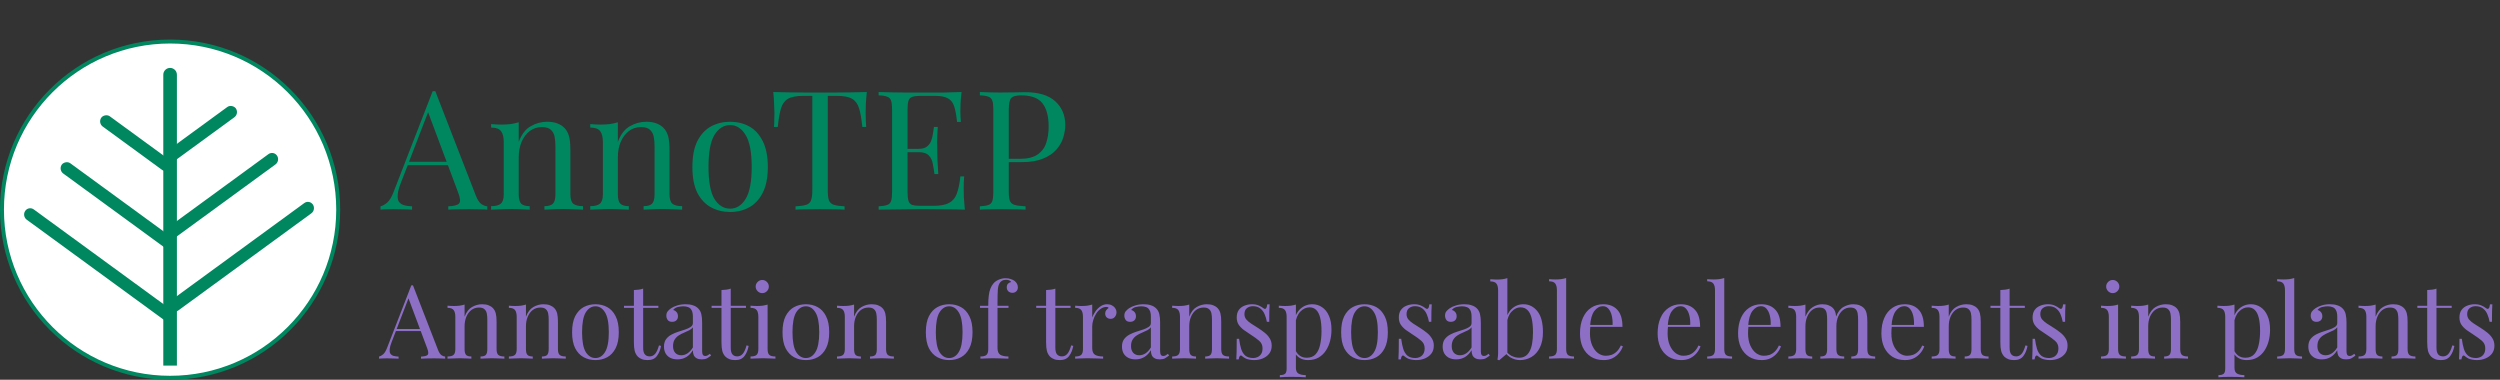 <svg width="632" height="96" viewBox="0 0 632 96" fill="none" xmlns="http://www.w3.org/2000/svg">
<rect x="0" y="0" width="632" height="96" fill="#333333" stroke="none"/>
<path d="M85.5 53C85.5 76.472 66.472 95.5 43 95.5C19.528 95.5 0.5 76.472 0.5 53C0.5 29.528 19.528 10.5 43 10.5C66.472 10.5 85.5 29.528 85.5 53Z" fill="white" stroke="#00875F"/>
<path d="M6.375 53.312C5.884 54.029 6.055 55.026 6.757 55.539L41.132 80.637C41.834 81.15 42.801 80.984 43.292 80.267C43.783 79.55 43.612 78.553 42.91 78.04L8.536 52.941C7.833 52.429 6.866 52.595 6.375 53.312Z" fill="#00875F"/>
<rect width="21.764" height="3.148" rx="1.574" transform="matrix(0.808 0.59 0.565 -0.825 24.701 31.067)" fill="#00875F"/>
<rect width="34.841" height="3.148" rx="1.574" transform="matrix(0.808 0.59 0.565 -0.825 14.715 42.937)" fill="#00875F"/>
<rect width="21.61" height="3.148" rx="1.574" transform="matrix(0.808 -0.59 0.565 0.825 41.28 38.868)" fill="#00875F"/>
<path d="M42.169 59.674C41.678 58.956 41.849 57.959 42.551 57.447L67.864 38.965C68.566 38.452 69.534 38.618 70.025 39.335C70.516 40.052 70.345 41.049 69.643 41.562L44.33 60.044C43.628 60.557 42.66 60.391 42.169 59.674Z" fill="#00875F"/>
<path d="M41.28 18.887C41.28 17.937 42.05 17.167 43 17.167C43.95 17.167 44.72 17.937 44.72 18.887V92.417H41.28V18.887Z" fill="#00875F"/>
<path d="M42.935 78.1C42.444 77.383 42.615 76.386 43.317 75.874L76.93 51.331C77.632 50.818 78.6 50.984 79.091 51.701C79.582 52.418 79.411 53.415 78.709 53.928L45.095 78.471C44.393 78.984 43.426 78.818 42.935 78.1Z" fill="#00875F"/>
<path d="M110.051 23.054L120.299 49.472C120.719 50.536 121.195 51.25 121.727 51.614C122.259 51.95 122.749 52.132 123.197 52.16V53C122.637 52.944 121.951 52.916 121.139 52.916C120.327 52.888 119.515 52.874 118.703 52.874C117.611 52.874 116.589 52.888 115.637 52.916C114.685 52.916 113.915 52.944 113.327 53V52.16C114.755 52.104 115.665 51.866 116.057 51.446C116.449 50.998 116.365 50.06 115.805 48.632L107.993 27.758L108.665 27.212L101.357 46.196C100.909 47.316 100.643 48.268 100.559 49.052C100.475 49.808 100.545 50.41 100.769 50.858C101.021 51.306 101.427 51.628 101.987 51.824C102.575 52.02 103.303 52.132 104.171 52.16V53C103.387 52.944 102.561 52.916 101.693 52.916C100.853 52.888 100.069 52.874 99.341 52.874C98.641 52.874 98.039 52.888 97.535 52.916C97.059 52.916 96.611 52.944 96.191 53V52.16C96.751 52.02 97.325 51.698 97.913 51.194C98.501 50.662 99.033 49.766 99.509 48.506L109.379 23.054C109.491 23.054 109.603 23.054 109.715 23.054C109.827 23.054 109.939 23.054 110.051 23.054ZM115.175 40.904V41.744H102.659L103.079 40.904H115.175ZM138.27 30.782C139.334 30.782 140.216 30.922 140.916 31.202C141.644 31.482 142.246 31.874 142.722 32.378C143.254 32.938 143.632 33.638 143.856 34.478C144.08 35.318 144.192 36.452 144.192 37.88V49.094C144.192 50.27 144.43 51.068 144.906 51.488C145.41 51.908 146.236 52.118 147.384 52.118V53C146.908 52.972 146.18 52.944 145.2 52.916C144.22 52.86 143.268 52.832 142.344 52.832C141.42 52.832 140.51 52.86 139.614 52.916C138.746 52.944 138.088 52.972 137.64 53V52.118C138.648 52.118 139.362 51.908 139.782 51.488C140.202 51.068 140.412 50.27 140.412 49.094V36.956C140.412 36.088 140.342 35.29 140.202 34.562C140.062 33.834 139.74 33.246 139.236 32.798C138.76 32.35 138.018 32.126 137.01 32.126C135.834 32.126 134.798 32.462 133.902 33.134C133.034 33.806 132.348 34.73 131.844 35.906C131.368 37.054 131.13 38.342 131.13 39.77V49.094C131.13 50.27 131.34 51.068 131.76 51.488C132.18 51.908 132.894 52.118 133.902 52.118V53C133.454 52.972 132.782 52.944 131.886 52.916C131.018 52.86 130.122 52.832 129.198 52.832C128.274 52.832 127.322 52.86 126.342 52.916C125.362 52.944 124.634 52.972 124.158 53V52.118C125.306 52.118 126.118 51.908 126.594 51.488C127.098 51.068 127.35 50.27 127.35 49.094V35.948C127.35 34.688 127.126 33.764 126.678 33.176C126.23 32.56 125.39 32.252 124.158 32.252V31.37C125.054 31.454 125.922 31.496 126.762 31.496C127.574 31.496 128.344 31.454 129.072 31.37C129.828 31.258 130.514 31.104 131.13 30.908V35.864C131.858 33.96 132.866 32.644 134.154 31.916C135.47 31.16 136.842 30.782 138.27 30.782ZM163.331 30.782C164.395 30.782 165.277 30.922 165.977 31.202C166.705 31.482 167.307 31.874 167.783 32.378C168.315 32.938 168.693 33.638 168.917 34.478C169.141 35.318 169.253 36.452 169.253 37.88V49.094C169.253 50.27 169.491 51.068 169.967 51.488C170.471 51.908 171.297 52.118 172.445 52.118V53C171.969 52.972 171.241 52.944 170.261 52.916C169.281 52.86 168.329 52.832 167.405 52.832C166.481 52.832 165.571 52.86 164.675 52.916C163.807 52.944 163.149 52.972 162.701 53V52.118C163.709 52.118 164.423 51.908 164.843 51.488C165.263 51.068 165.473 50.27 165.473 49.094V36.956C165.473 36.088 165.403 35.29 165.263 34.562C165.123 33.834 164.801 33.246 164.297 32.798C163.821 32.35 163.079 32.126 162.071 32.126C160.895 32.126 159.859 32.462 158.963 33.134C158.095 33.806 157.409 34.73 156.905 35.906C156.429 37.054 156.191 38.342 156.191 39.77V49.094C156.191 50.27 156.401 51.068 156.821 51.488C157.241 51.908 157.955 52.118 158.963 52.118V53C158.515 52.972 157.843 52.944 156.947 52.916C156.079 52.86 155.183 52.832 154.259 52.832C153.335 52.832 152.383 52.86 151.403 52.916C150.423 52.944 149.695 52.972 149.219 53V52.118C150.367 52.118 151.179 51.908 151.655 51.488C152.159 51.068 152.411 50.27 152.411 49.094V35.948C152.411 34.688 152.187 33.764 151.739 33.176C151.291 32.56 150.451 32.252 149.219 32.252V31.37C150.115 31.454 150.983 31.496 151.823 31.496C152.635 31.496 153.405 31.454 154.133 31.37C154.889 31.258 155.575 31.104 156.191 30.908V35.864C156.919 33.96 157.927 32.644 159.215 31.916C160.531 31.16 161.903 30.782 163.331 30.782ZM184.57 30.782C186.362 30.782 187.972 31.174 189.4 31.958C190.828 32.742 191.962 33.974 192.802 35.654C193.67 37.334 194.104 39.518 194.104 42.206C194.104 44.894 193.67 47.078 192.802 48.758C191.962 50.41 190.828 51.628 189.4 52.412C187.972 53.196 186.362 53.588 184.57 53.588C182.806 53.588 181.196 53.196 179.74 52.412C178.312 51.628 177.164 50.41 176.296 48.758C175.456 47.078 175.036 44.894 175.036 42.206C175.036 39.518 175.456 37.334 176.296 35.654C177.164 33.974 178.312 32.742 179.74 31.958C181.196 31.174 182.806 30.782 184.57 30.782ZM184.57 31.622C182.974 31.622 181.658 32.448 180.622 34.1C179.614 35.752 179.11 38.454 179.11 42.206C179.11 45.958 179.614 48.66 180.622 50.312C181.658 51.936 182.974 52.748 184.57 52.748C186.166 52.748 187.468 51.936 188.476 50.312C189.512 48.66 190.03 45.958 190.03 42.206C190.03 38.454 189.512 35.752 188.476 34.1C187.468 32.448 186.166 31.622 184.57 31.622ZM219.131 23.264C219.019 24.328 218.935 25.364 218.879 26.372C218.851 27.352 218.837 28.108 218.837 28.64C218.837 29.312 218.851 29.942 218.879 30.53C218.907 31.118 218.935 31.636 218.963 32.084H217.997C217.801 30.124 217.535 28.584 217.199 27.464C216.863 26.316 216.275 25.49 215.435 24.986C214.595 24.482 213.293 24.23 211.529 24.23H209.261V48.128C209.261 49.248 209.359 50.088 209.555 50.648C209.779 51.208 210.199 51.586 210.815 51.782C211.431 51.978 212.327 52.104 213.503 52.16V53C212.775 52.944 211.851 52.916 210.731 52.916C209.611 52.888 208.477 52.874 207.329 52.874C206.069 52.874 204.879 52.888 203.759 52.916C202.667 52.916 201.785 52.944 201.113 53V52.16C202.289 52.104 203.185 51.978 203.801 51.782C204.417 51.586 204.823 51.208 205.019 50.648C205.243 50.088 205.355 49.248 205.355 48.128V24.23H203.087C201.351 24.23 200.049 24.482 199.181 24.986C198.341 25.49 197.753 26.316 197.417 27.464C197.081 28.584 196.815 30.124 196.619 32.084H195.653C195.709 31.636 195.737 31.118 195.737 30.53C195.765 29.942 195.779 29.312 195.779 28.64C195.779 28.108 195.751 27.352 195.695 26.372C195.667 25.364 195.597 24.328 195.485 23.264C196.661 23.292 197.935 23.32 199.307 23.348C200.707 23.376 202.107 23.39 203.507 23.39C204.907 23.39 206.181 23.39 207.329 23.39C208.477 23.39 209.737 23.39 211.109 23.39C212.509 23.39 213.909 23.376 215.309 23.348C216.709 23.32 217.983 23.292 219.131 23.264ZM243.075 23.264C242.963 24.244 242.879 25.196 242.823 26.12C242.795 27.044 242.781 27.744 242.781 28.22C242.781 28.724 242.795 29.214 242.823 29.69C242.851 30.138 242.879 30.516 242.907 30.824H241.941C241.773 29.172 241.535 27.87 241.227 26.918C240.919 25.938 240.387 25.252 239.631 24.86C238.903 24.44 237.797 24.23 236.313 24.23H232.827C231.875 24.23 231.147 24.314 230.643 24.482C230.167 24.622 229.845 24.944 229.677 25.448C229.509 25.924 229.425 26.68 229.425 27.716V48.548C229.425 49.556 229.509 50.312 229.677 50.816C229.845 51.32 230.167 51.656 230.643 51.824C231.147 51.964 231.875 52.034 232.827 52.034H235.893C237.657 52.034 238.987 51.796 239.883 51.32C240.807 50.844 241.465 50.074 241.857 49.01C242.277 47.918 242.585 46.448 242.781 44.6H243.747C243.663 45.356 243.621 46.364 243.621 47.624C243.621 48.156 243.635 48.926 243.663 49.934C243.719 50.914 243.803 51.936 243.915 53C242.487 52.944 240.877 52.916 239.085 52.916C237.293 52.888 235.697 52.874 234.297 52.874C233.681 52.874 232.883 52.874 231.903 52.874C230.951 52.874 229.915 52.888 228.795 52.916C227.675 52.916 226.541 52.93 225.393 52.958C224.245 52.958 223.153 52.972 222.117 53V52.16C223.069 52.104 223.783 51.992 224.259 51.824C224.763 51.656 225.099 51.32 225.267 50.816C225.435 50.312 225.519 49.556 225.519 48.548V27.716C225.519 26.68 225.435 25.924 225.267 25.448C225.099 24.944 224.763 24.608 224.259 24.44C223.783 24.244 223.069 24.132 222.117 24.104V23.264C223.153 23.292 224.245 23.32 225.393 23.348C226.541 23.348 227.675 23.362 228.795 23.39C229.915 23.39 230.951 23.39 231.903 23.39C232.883 23.39 233.681 23.39 234.297 23.39C235.585 23.39 237.041 23.39 238.665 23.39C240.317 23.362 241.787 23.32 243.075 23.264ZM235.851 37.628C235.851 37.628 235.851 37.768 235.851 38.048C235.851 38.328 235.851 38.468 235.851 38.468H228.165C228.165 38.468 228.165 38.328 228.165 38.048C228.165 37.768 228.165 37.628 228.165 37.628H235.851ZM237.069 32.084C236.957 33.68 236.901 34.898 236.901 35.738C236.929 36.578 236.943 37.348 236.943 38.048C236.943 38.748 236.957 39.518 236.985 40.358C237.013 41.198 237.083 42.416 237.195 44.012H236.229C236.117 43.116 235.977 42.248 235.809 41.408C235.669 40.54 235.333 39.84 234.801 39.308C234.297 38.748 233.429 38.468 232.197 38.468V37.628C233.121 37.628 233.821 37.446 234.297 37.082C234.801 36.69 235.165 36.2 235.389 35.612C235.613 35.024 235.767 34.422 235.851 33.806C235.935 33.162 236.019 32.588 236.103 32.084H237.069ZM247.71 23.264C248.298 23.292 249.068 23.32 250.02 23.348C250.972 23.376 251.91 23.39 252.834 23.39C254.15 23.39 255.41 23.376 256.614 23.348C257.818 23.32 258.672 23.306 259.176 23.306C262.564 23.306 265.098 24.076 266.778 25.616C268.458 27.156 269.298 29.144 269.298 31.58C269.298 32.588 269.13 33.652 268.794 34.772C268.458 35.864 267.87 36.886 267.03 37.838C266.218 38.762 265.098 39.518 263.67 40.106C262.242 40.694 260.436 40.988 258.252 40.988H254.22V40.148H257.832C259.82 40.148 261.332 39.77 262.368 39.014C263.432 38.258 264.146 37.264 264.51 36.032C264.902 34.8 265.098 33.47 265.098 32.042C265.098 29.382 264.566 27.394 263.502 26.078C262.466 24.762 260.674 24.104 258.126 24.104C256.838 24.104 255.998 24.342 255.606 24.818C255.214 25.294 255.018 26.26 255.018 27.716V48.548C255.018 49.556 255.116 50.312 255.312 50.816C255.536 51.32 255.956 51.656 256.572 51.824C257.188 51.992 258.084 52.104 259.26 52.16V53C258.532 52.944 257.608 52.916 256.488 52.916C255.368 52.888 254.234 52.874 253.086 52.874C251.994 52.874 250.972 52.888 250.02 52.916C249.068 52.916 248.298 52.944 247.71 53V52.16C248.662 52.104 249.376 51.992 249.852 51.824C250.356 51.656 250.692 51.32 250.86 50.816C251.028 50.312 251.112 49.556 251.112 48.548V27.716C251.112 26.68 251.028 25.924 250.86 25.448C250.692 24.944 250.356 24.608 249.852 24.44C249.376 24.244 248.662 24.132 247.71 24.104V23.264Z" fill="#00875F"/>
<path d="M104.398 72.129L110.742 88.483C111.002 89.141 111.297 89.583 111.626 89.809C111.955 90.017 112.259 90.129 112.536 90.147V90.667C112.189 90.632 111.765 90.615 111.262 90.615C110.759 90.597 110.257 90.589 109.754 90.589C109.078 90.589 108.445 90.597 107.856 90.615C107.267 90.615 106.79 90.632 106.426 90.667V90.147C107.31 90.112 107.873 89.965 108.116 89.705C108.359 89.427 108.307 88.847 107.96 87.963L103.124 75.041L103.54 74.703L99.016 86.455C98.739 87.148 98.574 87.737 98.522 88.223C98.47 88.691 98.513 89.063 98.652 89.341C98.808 89.618 99.059 89.817 99.406 89.939C99.77 90.06 100.221 90.129 100.758 90.147V90.667C100.273 90.632 99.761 90.615 99.224 90.615C98.704 90.597 98.219 90.589 97.768 90.589C97.335 90.589 96.962 90.597 96.65 90.615C96.355 90.615 96.078 90.632 95.818 90.667V90.147C96.165 90.06 96.52 89.861 96.884 89.549C97.248 89.219 97.577 88.665 97.872 87.885L103.982 72.129C104.051 72.129 104.121 72.129 104.19 72.129C104.259 72.129 104.329 72.129 104.398 72.129ZM107.57 83.179V83.699H99.822L100.082 83.179H107.57ZM121.867 76.913C122.526 76.913 123.072 76.999 123.505 77.173C123.956 77.346 124.328 77.589 124.623 77.901C124.952 78.247 125.186 78.681 125.325 79.201C125.464 79.721 125.533 80.423 125.533 81.307V88.249C125.533 88.977 125.68 89.471 125.975 89.731C126.287 89.991 126.798 90.121 127.509 90.121V90.667C127.214 90.649 126.764 90.632 126.157 90.615C125.55 90.58 124.961 90.563 124.389 90.563C123.817 90.563 123.254 90.58 122.699 90.615C122.162 90.632 121.754 90.649 121.477 90.667V90.121C122.101 90.121 122.543 89.991 122.803 89.731C123.063 89.471 123.193 88.977 123.193 88.249V80.735C123.193 80.197 123.15 79.703 123.063 79.253C122.976 78.802 122.777 78.438 122.465 78.161C122.17 77.883 121.711 77.745 121.087 77.745C120.359 77.745 119.718 77.953 119.163 78.369C118.626 78.785 118.201 79.357 117.889 80.085C117.594 80.795 117.447 81.593 117.447 82.477V88.249C117.447 88.977 117.577 89.471 117.837 89.731C118.097 89.991 118.539 90.121 119.163 90.121V90.667C118.886 90.649 118.47 90.632 117.915 90.615C117.378 90.58 116.823 90.563 116.251 90.563C115.679 90.563 115.09 90.58 114.483 90.615C113.876 90.632 113.426 90.649 113.131 90.667V90.121C113.842 90.121 114.344 89.991 114.639 89.731C114.951 89.471 115.107 88.977 115.107 88.249V80.111C115.107 79.331 114.968 78.759 114.691 78.395C114.414 78.013 113.894 77.823 113.131 77.823V77.277C113.686 77.329 114.223 77.355 114.743 77.355C115.246 77.355 115.722 77.329 116.173 77.277C116.641 77.207 117.066 77.112 117.447 76.991V80.059C117.898 78.88 118.522 78.065 119.319 77.615C120.134 77.147 120.983 76.913 121.867 76.913ZM137.381 76.913C138.039 76.913 138.585 76.999 139.019 77.173C139.469 77.346 139.842 77.589 140.137 77.901C140.466 78.247 140.7 78.681 140.839 79.201C140.977 79.721 141.047 80.423 141.047 81.307V88.249C141.047 88.977 141.194 89.471 141.489 89.731C141.801 89.991 142.312 90.121 143.023 90.121V90.667C142.728 90.649 142.277 90.632 141.671 90.615C141.064 90.58 140.475 90.563 139.903 90.563C139.331 90.563 138.767 90.58 138.213 90.615C137.675 90.632 137.268 90.649 136.991 90.667V90.121C137.615 90.121 138.057 89.991 138.317 89.731C138.577 89.471 138.707 88.977 138.707 88.249V80.735C138.707 80.197 138.663 79.703 138.577 79.253C138.49 78.802 138.291 78.438 137.979 78.161C137.684 77.883 137.225 77.745 136.601 77.745C135.873 77.745 135.231 77.953 134.677 78.369C134.139 78.785 133.715 79.357 133.403 80.085C133.108 80.795 132.961 81.593 132.961 82.477V88.249C132.961 88.977 133.091 89.471 133.351 89.731C133.611 89.991 134.053 90.121 134.677 90.121V90.667C134.399 90.649 133.983 90.632 133.429 90.615C132.891 90.58 132.337 90.563 131.765 90.563C131.193 90.563 130.603 90.58 129.997 90.615C129.39 90.632 128.939 90.649 128.645 90.667V90.121C129.355 90.121 129.858 89.991 130.153 89.731C130.465 89.471 130.621 88.977 130.621 88.249V80.111C130.621 79.331 130.482 78.759 130.205 78.395C129.927 78.013 129.407 77.823 128.645 77.823V77.277C129.199 77.329 129.737 77.355 130.257 77.355C130.759 77.355 131.236 77.329 131.687 77.277C132.155 77.207 132.579 77.112 132.961 76.991V80.059C133.411 78.88 134.035 78.065 134.833 77.615C135.647 77.147 136.497 76.913 137.381 76.913ZM150.528 76.913C151.638 76.913 152.634 77.155 153.518 77.641C154.402 78.126 155.104 78.889 155.624 79.929C156.162 80.969 156.43 82.321 156.43 83.985C156.43 85.649 156.162 87.001 155.624 88.041C155.104 89.063 154.402 89.817 153.518 90.303C152.634 90.788 151.638 91.031 150.528 91.031C149.436 91.031 148.44 90.788 147.538 90.303C146.654 89.817 145.944 89.063 145.406 88.041C144.886 87.001 144.626 85.649 144.626 83.985C144.626 82.321 144.886 80.969 145.406 79.929C145.944 78.889 146.654 78.126 147.538 77.641C148.44 77.155 149.436 76.913 150.528 76.913ZM150.528 77.433C149.54 77.433 148.726 77.944 148.084 78.967C147.46 79.989 147.148 81.662 147.148 83.985C147.148 86.307 147.46 87.98 148.084 89.003C148.726 90.008 149.54 90.511 150.528 90.511C151.516 90.511 152.322 90.008 152.946 89.003C153.588 87.98 153.908 86.307 153.908 83.985C153.908 81.662 153.588 79.989 152.946 78.967C152.322 77.944 151.516 77.433 150.528 77.433ZM162.588 72.961V77.303H166.436V77.823H162.588V87.885C162.588 88.699 162.736 89.271 163.03 89.601C163.325 89.93 163.732 90.095 164.252 90.095C164.772 90.095 165.223 89.887 165.604 89.471C165.986 89.037 166.315 88.318 166.592 87.313L167.112 87.443C166.939 88.448 166.592 89.297 166.072 89.991C165.57 90.684 164.79 91.031 163.732 91.031C163.143 91.031 162.658 90.953 162.276 90.797C161.895 90.658 161.557 90.45 161.262 90.173C160.881 89.774 160.612 89.297 160.456 88.743C160.318 88.188 160.248 87.451 160.248 86.533V77.823H157.752V77.303H160.248V73.325C160.682 73.307 161.098 73.273 161.496 73.221C161.895 73.169 162.259 73.082 162.588 72.961ZM171.286 90.849C170.575 90.849 169.96 90.719 169.44 90.459C168.92 90.181 168.521 89.8 168.244 89.315C167.984 88.829 167.854 88.266 167.854 87.625C167.854 86.862 168.027 86.238 168.374 85.753C168.738 85.267 169.197 84.877 169.752 84.583C170.307 84.288 170.887 84.045 171.494 83.855C172.118 83.647 172.707 83.456 173.262 83.283C173.817 83.092 174.267 82.875 174.614 82.633C174.978 82.39 175.16 82.069 175.16 81.671V80.059C175.16 79.331 175.047 78.776 174.822 78.395C174.614 78.013 174.328 77.762 173.964 77.641C173.6 77.502 173.193 77.433 172.742 77.433C172.309 77.433 171.841 77.493 171.338 77.615C170.853 77.736 170.463 77.987 170.168 78.369C170.497 78.438 170.783 78.611 171.026 78.889C171.269 79.166 171.39 79.521 171.39 79.955C171.39 80.388 171.251 80.735 170.974 80.995C170.697 81.237 170.341 81.359 169.908 81.359C169.405 81.359 169.033 81.203 168.79 80.891C168.565 80.561 168.452 80.197 168.452 79.799C168.452 79.348 168.565 78.984 168.79 78.707C169.015 78.429 169.301 78.169 169.648 77.927C170.047 77.649 170.558 77.415 171.182 77.225C171.823 77.017 172.543 76.913 173.34 76.913C174.051 76.913 174.657 76.999 175.16 77.173C175.663 77.329 176.079 77.563 176.408 77.875C176.859 78.291 177.153 78.802 177.292 79.409C177.431 79.998 177.5 80.709 177.5 81.541V88.769C177.5 89.202 177.561 89.514 177.682 89.705C177.821 89.895 178.029 89.991 178.306 89.991C178.497 89.991 178.679 89.947 178.852 89.861C179.025 89.774 179.233 89.635 179.476 89.445L179.762 89.887C179.398 90.164 179.051 90.398 178.722 90.589C178.393 90.762 177.951 90.849 177.396 90.849C176.893 90.849 176.477 90.762 176.148 90.589C175.819 90.415 175.567 90.164 175.394 89.835C175.238 89.488 175.16 89.055 175.16 88.535C174.692 89.315 174.129 89.895 173.47 90.277C172.829 90.658 172.101 90.849 171.286 90.849ZM172.222 89.809C172.794 89.809 173.323 89.644 173.808 89.315C174.311 88.985 174.761 88.491 175.16 87.833V82.737C174.952 83.031 174.649 83.283 174.25 83.491C173.851 83.681 173.418 83.881 172.95 84.089C172.482 84.279 172.031 84.513 171.598 84.791C171.182 85.051 170.835 85.397 170.558 85.831C170.281 86.264 170.142 86.827 170.142 87.521C170.142 88.214 170.324 88.769 170.688 89.185C171.069 89.601 171.581 89.809 172.222 89.809ZM184.729 72.961V77.303H188.577V77.823H184.729V87.885C184.729 88.699 184.876 89.271 185.171 89.601C185.466 89.93 185.873 90.095 186.393 90.095C186.913 90.095 187.364 89.887 187.745 89.471C188.126 89.037 188.456 88.318 188.733 87.313L189.253 87.443C189.08 88.448 188.733 89.297 188.213 89.991C187.71 90.684 186.93 91.031 185.873 91.031C185.284 91.031 184.798 90.953 184.417 90.797C184.036 90.658 183.698 90.45 183.403 90.173C183.022 89.774 182.753 89.297 182.597 88.743C182.458 88.188 182.389 87.451 182.389 86.533V77.823H179.893V77.303H182.389V73.325C182.822 73.307 183.238 73.273 183.637 73.221C184.036 73.169 184.4 73.082 184.729 72.961ZM192.698 70.777C193.149 70.777 193.539 70.941 193.868 71.271C194.198 71.6 194.362 71.99 194.362 72.441C194.362 72.891 194.198 73.281 193.868 73.611C193.539 73.94 193.149 74.105 192.698 74.105C192.248 74.105 191.858 73.94 191.528 73.611C191.199 73.281 191.034 72.891 191.034 72.441C191.034 71.99 191.199 71.6 191.528 71.271C191.858 70.941 192.248 70.777 192.698 70.777ZM194.05 76.991V88.249C194.05 88.977 194.198 89.471 194.492 89.731C194.804 89.991 195.316 90.121 196.026 90.121V90.667C195.732 90.649 195.281 90.632 194.674 90.615C194.085 90.58 193.487 90.563 192.88 90.563C192.291 90.563 191.693 90.58 191.086 90.615C190.48 90.632 190.029 90.649 189.734 90.667V90.121C190.445 90.121 190.948 89.991 191.242 89.731C191.554 89.471 191.71 88.977 191.71 88.249V80.111C191.71 79.331 191.572 78.759 191.294 78.395C191.017 78.013 190.497 77.823 189.734 77.823V77.277C190.289 77.329 190.826 77.355 191.346 77.355C191.849 77.355 192.326 77.329 192.776 77.277C193.244 77.207 193.669 77.112 194.05 76.991ZM203.722 76.913C204.831 76.913 205.828 77.155 206.712 77.641C207.596 78.126 208.298 78.889 208.818 79.929C209.355 80.969 209.624 82.321 209.624 83.985C209.624 85.649 209.355 87.001 208.818 88.041C208.298 89.063 207.596 89.817 206.712 90.303C205.828 90.788 204.831 91.031 203.722 91.031C202.63 91.031 201.633 90.788 200.732 90.303C199.848 89.817 199.137 89.063 198.6 88.041C198.08 87.001 197.82 85.649 197.82 83.985C197.82 82.321 198.08 80.969 198.6 79.929C199.137 78.889 199.848 78.126 200.732 77.641C201.633 77.155 202.63 76.913 203.722 76.913ZM203.722 77.433C202.734 77.433 201.919 77.944 201.278 78.967C200.654 79.989 200.342 81.662 200.342 83.985C200.342 86.307 200.654 87.98 201.278 89.003C201.919 90.008 202.734 90.511 203.722 90.511C204.71 90.511 205.516 90.008 206.14 89.003C206.781 87.98 207.102 86.307 207.102 83.985C207.102 81.662 206.781 79.989 206.14 78.967C205.516 77.944 204.71 77.433 203.722 77.433ZM220.332 76.913C220.99 76.913 221.536 76.999 221.97 77.173C222.42 77.346 222.793 77.589 223.088 77.901C223.417 78.247 223.651 78.681 223.79 79.201C223.928 79.721 223.998 80.423 223.998 81.307V88.249C223.998 88.977 224.145 89.471 224.44 89.731C224.752 89.991 225.263 90.121 225.974 90.121V90.667C225.679 90.649 225.228 90.632 224.622 90.615C224.015 90.58 223.426 90.563 222.854 90.563C222.282 90.563 221.718 90.58 221.164 90.615C220.626 90.632 220.219 90.649 219.942 90.667V90.121C220.566 90.121 221.008 89.991 221.268 89.731C221.528 89.471 221.658 88.977 221.658 88.249V80.735C221.658 80.197 221.614 79.703 221.528 79.253C221.441 78.802 221.242 78.438 220.93 78.161C220.635 77.883 220.176 77.745 219.552 77.745C218.824 77.745 218.182 77.953 217.628 78.369C217.09 78.785 216.666 79.357 216.354 80.085C216.059 80.795 215.912 81.593 215.912 82.477V88.249C215.912 88.977 216.042 89.471 216.302 89.731C216.562 89.991 217.004 90.121 217.628 90.121V90.667C217.35 90.649 216.934 90.632 216.38 90.615C215.842 90.58 215.288 90.563 214.716 90.563C214.144 90.563 213.554 90.58 212.948 90.615C212.341 90.632 211.89 90.649 211.596 90.667V90.121C212.306 90.121 212.809 89.991 213.104 89.731C213.416 89.471 213.572 88.977 213.572 88.249V80.111C213.572 79.331 213.433 78.759 213.156 78.395C212.878 78.013 212.358 77.823 211.596 77.823V77.277C212.15 77.329 212.688 77.355 213.208 77.355C213.71 77.355 214.187 77.329 214.638 77.277C215.106 77.207 215.53 77.112 215.912 76.991V80.059C216.362 78.88 216.986 78.065 217.784 77.615C218.598 77.147 219.448 76.913 220.332 76.913ZM239.954 76.913C241.063 76.913 242.06 77.155 242.944 77.641C243.828 78.126 244.53 78.889 245.05 79.929C245.587 80.969 245.856 82.321 245.856 83.985C245.856 85.649 245.587 87.001 245.05 88.041C244.53 89.063 243.828 89.817 242.944 90.303C242.06 90.788 241.063 91.031 239.954 91.031C238.862 91.031 237.865 90.788 236.964 90.303C236.08 89.817 235.369 89.063 234.832 88.041C234.312 87.001 234.052 85.649 234.052 83.985C234.052 82.321 234.312 80.969 234.832 79.929C235.369 78.889 236.08 78.126 236.964 77.641C237.865 77.155 238.862 76.913 239.954 76.913ZM239.954 77.433C238.966 77.433 238.151 77.944 237.51 78.967C236.886 79.989 236.574 81.662 236.574 83.985C236.574 86.307 236.886 87.98 237.51 89.003C238.151 90.008 238.966 90.511 239.954 90.511C240.942 90.511 241.748 90.008 242.372 89.003C243.013 87.98 243.334 86.307 243.334 83.985C243.334 81.662 243.013 79.989 242.372 78.967C241.748 77.944 240.942 77.433 239.954 77.433ZM254.25 70.335C254.736 70.335 255.16 70.404 255.524 70.543C255.906 70.664 256.235 70.829 256.512 71.037C256.772 71.245 256.972 71.487 257.11 71.765C257.249 72.042 257.318 72.337 257.318 72.649C257.318 73.047 257.188 73.377 256.928 73.637C256.668 73.897 256.339 74.027 255.94 74.027C255.559 74.027 255.221 73.905 254.926 73.663C254.649 73.403 254.51 73.056 254.51 72.623C254.51 72.259 254.606 71.964 254.796 71.739C255.004 71.513 255.273 71.366 255.602 71.297C255.55 71.141 255.412 71.011 255.186 70.907C254.978 70.785 254.692 70.725 254.328 70.725C253.93 70.725 253.583 70.811 253.288 70.985C253.011 71.158 252.794 71.392 252.638 71.687C252.43 72.051 252.3 72.597 252.248 73.325C252.196 74.035 252.17 75.136 252.17 76.627V77.303H254.952V77.823H252.17V87.989C252.17 88.838 252.413 89.41 252.898 89.705C253.401 89.982 254.077 90.121 254.926 90.121V90.667C254.528 90.649 253.964 90.632 253.236 90.615C252.508 90.58 251.737 90.563 250.922 90.563C250.333 90.563 249.744 90.58 249.154 90.615C248.582 90.632 248.149 90.649 247.854 90.667V90.121C248.565 90.121 249.068 89.991 249.362 89.731C249.674 89.471 249.83 88.977 249.83 88.249V77.823H247.75V77.303H249.83C249.83 76.28 249.874 75.422 249.96 74.729C250.047 74.035 250.186 73.446 250.376 72.961C250.567 72.458 250.827 72.016 251.156 71.635C251.503 71.236 251.945 70.924 252.482 70.699C253.02 70.456 253.609 70.335 254.25 70.335ZM266.792 72.961V77.303H270.64V77.823H266.792V87.885C266.792 88.699 266.939 89.271 267.234 89.601C267.528 89.93 267.936 90.095 268.456 90.095C268.976 90.095 269.426 89.887 269.808 89.471C270.189 89.037 270.518 88.318 270.796 87.313L271.316 87.443C271.142 88.448 270.796 89.297 270.276 89.991C269.773 90.684 268.993 91.031 267.936 91.031C267.346 91.031 266.861 90.953 266.48 90.797C266.098 90.658 265.76 90.45 265.466 90.173C265.084 89.774 264.816 89.297 264.66 88.743C264.521 88.188 264.452 87.451 264.452 86.533V77.823H261.956V77.303H264.452V73.325C264.885 73.307 265.301 73.273 265.7 73.221C266.098 73.169 266.462 73.082 266.792 72.961ZM279.883 76.913C280.351 76.913 280.758 77.008 281.105 77.199C281.469 77.389 281.746 77.641 281.937 77.953C282.145 78.247 282.249 78.585 282.249 78.967C282.249 79.4 282.11 79.781 281.833 80.111C281.573 80.44 281.218 80.605 280.767 80.605C280.403 80.605 280.082 80.492 279.805 80.267C279.528 80.024 279.389 79.686 279.389 79.253C279.389 78.923 279.476 78.646 279.649 78.421C279.84 78.178 280.048 77.987 280.273 77.849C280.152 77.675 279.97 77.589 279.727 77.589C279.19 77.589 278.696 77.753 278.245 78.083C277.794 78.395 277.413 78.802 277.101 79.305C276.789 79.807 276.546 80.345 276.373 80.917C276.2 81.471 276.113 81.991 276.113 82.477V87.989C276.113 88.838 276.356 89.41 276.841 89.705C277.344 89.982 278.02 90.121 278.869 90.121V90.667C278.47 90.649 277.907 90.632 277.179 90.615C276.451 90.58 275.68 90.563 274.865 90.563C274.276 90.563 273.686 90.58 273.097 90.615C272.525 90.632 272.092 90.649 271.797 90.667V90.121C272.508 90.121 273.01 89.991 273.305 89.731C273.617 89.471 273.773 88.977 273.773 88.249V80.111C273.773 79.331 273.634 78.759 273.357 78.395C273.08 78.013 272.56 77.823 271.797 77.823V77.277C272.352 77.329 272.889 77.355 273.409 77.355C273.912 77.355 274.388 77.329 274.839 77.277C275.307 77.207 275.732 77.112 276.113 76.991V80.241C276.304 79.738 276.572 79.235 276.919 78.733C277.283 78.213 277.716 77.779 278.219 77.433C278.722 77.086 279.276 76.913 279.883 76.913ZM287.067 90.849C286.356 90.849 285.741 90.719 285.221 90.459C284.701 90.181 284.302 89.8 284.025 89.315C283.765 88.829 283.635 88.266 283.635 87.625C283.635 86.862 283.808 86.238 284.155 85.753C284.519 85.267 284.978 84.877 285.533 84.583C286.088 84.288 286.668 84.045 287.275 83.855C287.899 83.647 288.488 83.456 289.043 83.283C289.598 83.092 290.048 82.875 290.395 82.633C290.759 82.39 290.941 82.069 290.941 81.671V80.059C290.941 79.331 290.828 78.776 290.603 78.395C290.395 78.013 290.109 77.762 289.745 77.641C289.381 77.502 288.974 77.433 288.523 77.433C288.09 77.433 287.622 77.493 287.119 77.615C286.634 77.736 286.244 77.987 285.949 78.369C286.278 78.438 286.564 78.611 286.807 78.889C287.05 79.166 287.171 79.521 287.171 79.955C287.171 80.388 287.032 80.735 286.755 80.995C286.478 81.237 286.122 81.359 285.689 81.359C285.186 81.359 284.814 81.203 284.571 80.891C284.346 80.561 284.233 80.197 284.233 79.799C284.233 79.348 284.346 78.984 284.571 78.707C284.796 78.429 285.082 78.169 285.429 77.927C285.828 77.649 286.339 77.415 286.963 77.225C287.604 77.017 288.324 76.913 289.121 76.913C289.832 76.913 290.438 76.999 290.941 77.173C291.444 77.329 291.86 77.563 292.189 77.875C292.64 78.291 292.934 78.802 293.073 79.409C293.212 79.998 293.281 80.709 293.281 81.541V88.769C293.281 89.202 293.342 89.514 293.463 89.705C293.602 89.895 293.81 89.991 294.087 89.991C294.278 89.991 294.46 89.947 294.633 89.861C294.806 89.774 295.014 89.635 295.257 89.445L295.543 89.887C295.179 90.164 294.832 90.398 294.503 90.589C294.174 90.762 293.732 90.849 293.177 90.849C292.674 90.849 292.258 90.762 291.929 90.589C291.6 90.415 291.348 90.164 291.175 89.835C291.019 89.488 290.941 89.055 290.941 88.535C290.473 89.315 289.91 89.895 289.251 90.277C288.61 90.658 287.882 90.849 287.067 90.849ZM288.003 89.809C288.575 89.809 289.104 89.644 289.589 89.315C290.092 88.985 290.542 88.491 290.941 87.833V82.737C290.733 83.031 290.43 83.283 290.031 83.491C289.632 83.681 289.199 83.881 288.731 84.089C288.263 84.279 287.812 84.513 287.379 84.791C286.963 85.051 286.616 85.397 286.339 85.831C286.062 86.264 285.923 86.827 285.923 87.521C285.923 88.214 286.105 88.769 286.469 89.185C286.85 89.601 287.362 89.809 288.003 89.809ZM305.06 76.913C305.719 76.913 306.265 76.999 306.698 77.173C307.149 77.346 307.522 77.589 307.816 77.901C308.146 78.247 308.38 78.681 308.518 79.201C308.657 79.721 308.726 80.423 308.726 81.307V88.249C308.726 88.977 308.874 89.471 309.168 89.731C309.48 89.991 309.992 90.121 310.702 90.121V90.667C310.408 90.649 309.957 90.632 309.35 90.615C308.744 90.58 308.154 90.563 307.582 90.563C307.01 90.563 306.447 90.58 305.892 90.615C305.355 90.632 304.948 90.649 304.67 90.667V90.121C305.294 90.121 305.736 89.991 305.996 89.731C306.256 89.471 306.386 88.977 306.386 88.249V80.735C306.386 80.197 306.343 79.703 306.256 79.253C306.17 78.802 305.97 78.438 305.658 78.161C305.364 77.883 304.904 77.745 304.28 77.745C303.552 77.745 302.911 77.953 302.356 78.369C301.819 78.785 301.394 79.357 301.082 80.085C300.788 80.795 300.64 81.593 300.64 82.477V88.249C300.64 88.977 300.77 89.471 301.03 89.731C301.29 89.991 301.732 90.121 302.356 90.121V90.667C302.079 90.649 301.663 90.632 301.108 90.615C300.571 90.58 300.016 90.563 299.444 90.563C298.872 90.563 298.283 90.58 297.676 90.615C297.07 90.632 296.619 90.649 296.324 90.667V90.121C297.035 90.121 297.538 89.991 297.832 89.731C298.144 89.471 298.3 88.977 298.3 88.249V80.111C298.3 79.331 298.162 78.759 297.884 78.395C297.607 78.013 297.087 77.823 296.324 77.823V77.277C296.879 77.329 297.416 77.355 297.936 77.355C298.439 77.355 298.916 77.329 299.366 77.277C299.834 77.207 300.259 77.112 300.64 76.991V80.059C301.091 78.88 301.715 78.065 302.512 77.615C303.327 77.147 304.176 76.913 305.06 76.913ZM316.492 76.913C317.185 76.913 317.775 77.025 318.26 77.251C318.745 77.476 319.101 77.684 319.326 77.875C319.898 78.343 320.245 78.031 320.366 76.939H320.964C320.929 77.424 320.903 78.005 320.886 78.681C320.869 79.339 320.86 80.232 320.86 81.359H320.262C320.158 80.717 319.976 80.093 319.716 79.487C319.473 78.88 319.109 78.386 318.624 78.005C318.139 77.606 317.506 77.407 316.726 77.407C316.119 77.407 315.608 77.58 315.192 77.927C314.793 78.256 314.594 78.75 314.594 79.409C314.594 79.929 314.75 80.379 315.062 80.761C315.374 81.125 315.781 81.471 316.284 81.801C316.787 82.113 317.333 82.459 317.922 82.841C318.581 83.257 319.179 83.681 319.716 84.115C320.253 84.548 320.678 85.025 320.99 85.545C321.319 86.065 321.484 86.68 321.484 87.391C321.484 88.188 321.276 88.855 320.86 89.393C320.444 89.93 319.898 90.337 319.222 90.615C318.563 90.892 317.835 91.031 317.038 91.031C316.657 91.031 316.293 90.996 315.946 90.927C315.617 90.875 315.296 90.788 314.984 90.667C314.811 90.58 314.629 90.476 314.438 90.355C314.265 90.233 314.091 90.103 313.918 89.965C313.745 89.826 313.589 89.835 313.45 89.991C313.311 90.129 313.207 90.415 313.138 90.849H312.54C312.575 90.294 312.601 89.618 312.618 88.821C312.635 88.023 312.644 86.966 312.644 85.649H313.242C313.363 86.619 313.537 87.469 313.762 88.197C313.987 88.925 314.343 89.497 314.828 89.913C315.313 90.311 315.989 90.511 316.856 90.511C317.203 90.511 317.549 90.433 317.896 90.277C318.26 90.121 318.563 89.861 318.806 89.497C319.049 89.133 319.17 88.647 319.17 88.041C319.17 87.278 318.893 86.654 318.338 86.169C317.783 85.683 317.081 85.172 316.232 84.635C315.608 84.236 315.019 83.837 314.464 83.439C313.927 83.04 313.485 82.589 313.138 82.087C312.809 81.584 312.644 80.977 312.644 80.267C312.644 79.487 312.817 78.854 313.164 78.369C313.528 77.866 314.005 77.502 314.594 77.277C315.183 77.034 315.816 76.913 316.492 76.913ZM327.601 76.991V92.955C327.601 93.7 327.818 94.194 328.251 94.437C328.702 94.697 329.317 94.827 330.097 94.827V95.373C329.716 95.355 329.187 95.329 328.511 95.295C327.835 95.277 327.116 95.269 326.353 95.269C325.816 95.269 325.278 95.277 324.741 95.295C324.221 95.329 323.822 95.355 323.545 95.373V94.827C324.169 94.827 324.611 94.714 324.871 94.489C325.131 94.263 325.261 93.839 325.261 93.215V80.111C325.261 79.331 325.122 78.759 324.845 78.395C324.568 78.013 324.048 77.823 323.285 77.823V77.277C323.84 77.329 324.377 77.355 324.897 77.355C325.4 77.355 325.876 77.329 326.327 77.277C326.795 77.207 327.22 77.112 327.601 76.991ZM331.761 76.913C332.68 76.913 333.503 77.164 334.231 77.667C334.959 78.152 335.531 78.871 335.947 79.825C336.38 80.778 336.597 81.957 336.597 83.361C336.597 84.297 336.484 85.224 336.259 86.143C336.034 87.044 335.678 87.867 335.193 88.613C334.725 89.341 334.11 89.93 333.347 90.381C332.602 90.814 331.7 91.031 330.643 91.031C329.828 91.031 329.118 90.84 328.511 90.459C327.922 90.077 327.523 89.618 327.315 89.081L327.575 88.717C327.818 89.202 328.164 89.609 328.615 89.939C329.083 90.268 329.664 90.433 330.357 90.433C331.328 90.433 332.082 90.129 332.619 89.523C333.156 88.916 333.529 88.11 333.737 87.105C333.962 86.082 334.075 84.955 334.075 83.725C334.075 82.338 333.962 81.203 333.737 80.319C333.512 79.435 333.174 78.776 332.723 78.343C332.272 77.909 331.718 77.693 331.059 77.693C330.21 77.693 329.438 78.048 328.745 78.759C328.052 79.452 327.61 80.509 327.419 81.931L327.107 81.567C327.298 80.093 327.818 78.949 328.667 78.135C329.534 77.32 330.565 76.913 331.761 76.913ZM344.944 76.913C346.054 76.913 347.05 77.155 347.934 77.641C348.818 78.126 349.52 78.889 350.04 79.929C350.578 80.969 350.846 82.321 350.846 83.985C350.846 85.649 350.578 87.001 350.04 88.041C349.52 89.063 348.818 89.817 347.934 90.303C347.05 90.788 346.054 91.031 344.944 91.031C343.852 91.031 342.856 90.788 341.954 90.303C341.07 89.817 340.36 89.063 339.822 88.041C339.302 87.001 339.042 85.649 339.042 83.985C339.042 82.321 339.302 80.969 339.822 79.929C340.36 78.889 341.07 78.126 341.954 77.641C342.856 77.155 343.852 76.913 344.944 76.913ZM344.944 77.433C343.956 77.433 343.142 77.944 342.5 78.967C341.876 79.989 341.564 81.662 341.564 83.985C341.564 86.307 341.876 87.98 342.5 89.003C343.142 90.008 343.956 90.511 344.944 90.511C345.932 90.511 346.738 90.008 347.362 89.003C348.004 87.98 348.324 86.307 348.324 83.985C348.324 81.662 348.004 79.989 347.362 78.967C346.738 77.944 345.932 77.433 344.944 77.433ZM357.472 76.913C358.166 76.913 358.755 77.025 359.24 77.251C359.726 77.476 360.081 77.684 360.306 77.875C360.878 78.343 361.225 78.031 361.346 76.939H361.944C361.91 77.424 361.884 78.005 361.866 78.681C361.849 79.339 361.84 80.232 361.84 81.359H361.242C361.138 80.717 360.956 80.093 360.696 79.487C360.454 78.88 360.09 78.386 359.604 78.005C359.119 77.606 358.486 77.407 357.706 77.407C357.1 77.407 356.588 77.58 356.172 77.927C355.774 78.256 355.574 78.75 355.574 79.409C355.574 79.929 355.73 80.379 356.042 80.761C356.354 81.125 356.762 81.471 357.264 81.801C357.767 82.113 358.313 82.459 358.902 82.841C359.561 83.257 360.159 83.681 360.696 84.115C361.234 84.548 361.658 85.025 361.97 85.545C362.3 86.065 362.464 86.68 362.464 87.391C362.464 88.188 362.256 88.855 361.84 89.393C361.424 89.93 360.878 90.337 360.202 90.615C359.544 90.892 358.816 91.031 358.018 91.031C357.637 91.031 357.273 90.996 356.926 90.927C356.597 90.875 356.276 90.788 355.964 90.667C355.791 90.58 355.609 90.476 355.418 90.355C355.245 90.233 355.072 90.103 354.898 89.965C354.725 89.826 354.569 89.835 354.43 89.991C354.292 90.129 354.188 90.415 354.118 90.849H353.52C353.555 90.294 353.581 89.618 353.598 88.821C353.616 88.023 353.624 86.966 353.624 85.649H354.222C354.344 86.619 354.517 87.469 354.742 88.197C354.968 88.925 355.323 89.497 355.808 89.913C356.294 90.311 356.97 90.511 357.836 90.511C358.183 90.511 358.53 90.433 358.876 90.277C359.24 90.121 359.544 89.861 359.786 89.497C360.029 89.133 360.15 88.647 360.15 88.041C360.15 87.278 359.873 86.654 359.318 86.169C358.764 85.683 358.062 85.172 357.212 84.635C356.588 84.236 355.999 83.837 355.444 83.439C354.907 83.04 354.465 82.589 354.118 82.087C353.789 81.584 353.624 80.977 353.624 80.267C353.624 79.487 353.798 78.854 354.144 78.369C354.508 77.866 354.985 77.502 355.574 77.277C356.164 77.034 356.796 76.913 357.472 76.913ZM368.139 90.849C367.429 90.849 366.813 90.719 366.293 90.459C365.773 90.181 365.375 89.8 365.097 89.315C364.837 88.829 364.707 88.266 364.707 87.625C364.707 86.862 364.881 86.238 365.227 85.753C365.591 85.267 366.051 84.877 366.605 84.583C367.16 84.288 367.741 84.045 368.347 83.855C368.971 83.647 369.561 83.456 370.115 83.283C370.67 83.092 371.121 82.875 371.467 82.633C371.831 82.39 372.013 82.069 372.013 81.671V80.059C372.013 79.331 371.901 78.776 371.675 78.395C371.467 78.013 371.181 77.762 370.817 77.641C370.453 77.502 370.046 77.433 369.595 77.433C369.162 77.433 368.694 77.493 368.191 77.615C367.706 77.736 367.316 77.987 367.021 78.369C367.351 78.438 367.637 78.611 367.879 78.889C368.122 79.166 368.243 79.521 368.243 79.955C368.243 80.388 368.105 80.735 367.827 80.995C367.55 81.237 367.195 81.359 366.761 81.359C366.259 81.359 365.886 81.203 365.643 80.891C365.418 80.561 365.305 80.197 365.305 79.799C365.305 79.348 365.418 78.984 365.643 78.707C365.869 78.429 366.155 78.169 366.501 77.927C366.9 77.649 367.411 77.415 368.035 77.225C368.677 77.017 369.396 76.913 370.193 76.913C370.904 76.913 371.511 76.999 372.013 77.173C372.516 77.329 372.932 77.563 373.261 77.875C373.712 78.291 374.007 78.802 374.145 79.409C374.284 79.998 374.353 80.709 374.353 81.541V88.769C374.353 89.202 374.414 89.514 374.535 89.705C374.674 89.895 374.882 89.991 375.159 89.991C375.35 89.991 375.532 89.947 375.705 89.861C375.879 89.774 376.087 89.635 376.329 89.445L376.615 89.887C376.251 90.164 375.905 90.398 375.575 90.589C375.246 90.762 374.804 90.849 374.249 90.849C373.747 90.849 373.331 90.762 373.001 90.589C372.672 90.415 372.421 90.164 372.247 89.835C372.091 89.488 372.013 89.055 372.013 88.535C371.545 89.315 370.982 89.895 370.323 90.277C369.682 90.658 368.954 90.849 368.139 90.849ZM369.075 89.809C369.647 89.809 370.176 89.644 370.661 89.315C371.164 88.985 371.615 88.491 372.013 87.833V82.737C371.805 83.031 371.502 83.283 371.103 83.491C370.705 83.681 370.271 83.881 369.803 84.089C369.335 84.279 368.885 84.513 368.451 84.791C368.035 85.051 367.689 85.397 367.411 85.831C367.134 86.264 366.995 86.827 366.995 87.521C366.995 88.214 367.177 88.769 367.541 89.185C367.923 89.601 368.434 89.809 369.075 89.809ZM385.119 76.913C386.54 76.913 387.719 77.502 388.655 78.681C389.591 79.842 390.059 81.61 390.059 83.985C390.059 85.545 389.79 86.853 389.253 87.911C388.733 88.951 388.031 89.731 387.147 90.251C386.263 90.771 385.301 91.031 384.261 91.031C383.394 91.031 382.553 90.788 381.739 90.303C380.941 89.8 380.343 89.063 379.945 88.093L380.465 88.379C380.898 89.072 381.435 89.592 382.077 89.939C382.718 90.268 383.377 90.433 384.053 90.433C385.214 90.433 386.081 89.913 386.653 88.873C387.242 87.815 387.537 86.186 387.537 83.985C387.537 82.581 387.424 81.411 387.199 80.475C386.973 79.539 386.627 78.845 386.159 78.395C385.691 77.927 385.093 77.693 384.365 77.693C383.567 77.693 382.822 78.057 382.129 78.785C381.453 79.495 381.037 80.544 380.881 81.931L380.569 81.567C380.759 80.093 381.271 78.949 382.103 78.135C382.952 77.32 383.957 76.913 385.119 76.913ZM381.063 70.309V89.315C380.837 89.505 380.603 89.705 380.361 89.913C380.135 90.103 379.91 90.294 379.685 90.485C379.459 90.675 379.225 90.875 378.983 91.083L378.541 90.901C378.61 90.658 378.653 90.415 378.671 90.173C378.705 89.913 378.723 89.653 378.723 89.393V73.429C378.723 72.649 378.584 72.077 378.307 71.713C378.029 71.331 377.509 71.141 376.747 71.141V70.595C377.301 70.647 377.839 70.673 378.359 70.673C378.861 70.673 379.338 70.647 379.789 70.595C380.257 70.525 380.681 70.43 381.063 70.309ZM395.927 70.283V88.249C395.927 88.977 396.074 89.471 396.369 89.731C396.681 89.991 397.192 90.121 397.903 90.121V90.667C397.608 90.649 397.158 90.632 396.551 90.615C395.962 90.58 395.364 90.563 394.757 90.563C394.168 90.563 393.57 90.58 392.963 90.615C392.356 90.632 391.906 90.649 391.611 90.667V90.121C392.322 90.121 392.824 89.991 393.119 89.731C393.431 89.471 393.587 88.977 393.587 88.249V73.403C393.587 72.623 393.448 72.051 393.171 71.687C392.894 71.305 392.374 71.115 391.611 71.115V70.569C392.166 70.621 392.703 70.647 393.223 70.647C393.726 70.647 394.202 70.621 394.653 70.569C395.121 70.499 395.546 70.404 395.927 70.283ZM405.297 76.913C406.822 76.913 408.009 77.381 408.859 78.317C409.725 79.235 410.159 80.674 410.159 82.633H400.981L400.955 82.139H407.663C407.697 81.289 407.628 80.509 407.455 79.799C407.281 79.071 407.004 78.49 406.623 78.057C406.259 77.623 405.782 77.407 405.193 77.407C404.395 77.407 403.685 77.805 403.061 78.603C402.454 79.4 402.09 80.665 401.969 82.399L402.047 82.503C402.012 82.763 401.986 83.049 401.969 83.361C401.951 83.673 401.943 83.985 401.943 84.297C401.943 85.475 402.133 86.489 402.515 87.339C402.896 88.188 403.39 88.838 403.997 89.289C404.621 89.722 405.262 89.939 405.921 89.939C406.441 89.939 406.935 89.861 407.403 89.705C407.871 89.531 408.304 89.254 408.703 88.873C409.101 88.491 409.448 87.98 409.743 87.339L410.263 87.547C410.072 88.119 409.76 88.673 409.327 89.211C408.893 89.748 408.347 90.19 407.689 90.537C407.03 90.866 406.267 91.031 405.401 91.031C404.153 91.031 403.078 90.745 402.177 90.173C401.293 89.601 400.608 88.812 400.123 87.807C399.655 86.784 399.421 85.614 399.421 84.297C399.421 82.771 399.663 81.463 400.149 80.371C400.634 79.261 401.319 78.412 402.203 77.823C403.087 77.216 404.118 76.913 405.297 76.913ZM424.924 76.913C426.449 76.913 427.636 77.381 428.486 78.317C429.352 79.235 429.786 80.674 429.786 82.633H420.608L420.582 82.139H427.29C427.324 81.289 427.255 80.509 427.082 79.799C426.908 79.071 426.631 78.49 426.25 78.057C425.886 77.623 425.409 77.407 424.82 77.407C424.022 77.407 423.312 77.805 422.688 78.603C422.081 79.4 421.717 80.665 421.596 82.399L421.674 82.503C421.639 82.763 421.613 83.049 421.596 83.361C421.578 83.673 421.57 83.985 421.57 84.297C421.57 85.475 421.76 86.489 422.142 87.339C422.523 88.188 423.017 88.838 423.624 89.289C424.248 89.722 424.889 89.939 425.548 89.939C426.068 89.939 426.562 89.861 427.03 89.705C427.498 89.531 427.931 89.254 428.33 88.873C428.728 88.491 429.075 87.98 429.37 87.339L429.89 87.547C429.699 88.119 429.387 88.673 428.954 89.211C428.52 89.748 427.974 90.19 427.316 90.537C426.657 90.866 425.894 91.031 425.028 91.031C423.78 91.031 422.705 90.745 421.804 90.173C420.92 89.601 420.235 88.812 419.75 87.807C419.282 86.784 419.048 85.614 419.048 84.297C419.048 82.771 419.29 81.463 419.776 80.371C420.261 79.261 420.946 78.412 421.83 77.823C422.714 77.216 423.745 76.913 424.924 76.913ZM435.892 70.283V88.249C435.892 88.977 436.039 89.471 436.334 89.731C436.646 89.991 437.157 90.121 437.868 90.121V90.667C437.573 90.649 437.123 90.632 436.516 90.615C435.927 90.58 435.329 90.563 434.722 90.563C434.133 90.563 433.535 90.58 432.928 90.615C432.321 90.632 431.871 90.649 431.576 90.667V90.121C432.287 90.121 432.789 89.991 433.084 89.731C433.396 89.471 433.552 88.977 433.552 88.249V73.403C433.552 72.623 433.413 72.051 433.136 71.687C432.859 71.305 432.339 71.115 431.576 71.115V70.569C432.131 70.621 432.668 70.647 433.188 70.647C433.691 70.647 434.167 70.621 434.618 70.569C435.086 70.499 435.511 70.404 435.892 70.283ZM445.261 76.913C446.787 76.913 447.974 77.381 448.823 78.317C449.69 79.235 450.123 80.674 450.123 82.633H440.945L440.919 82.139H447.627C447.662 81.289 447.593 80.509 447.419 79.799C447.246 79.071 446.969 78.49 446.587 78.057C446.223 77.623 445.747 77.407 445.157 77.407C444.36 77.407 443.649 77.805 443.025 78.603C442.419 79.4 442.055 80.665 441.933 82.399L442.011 82.503C441.977 82.763 441.951 83.049 441.933 83.361C441.916 83.673 441.907 83.985 441.907 84.297C441.907 85.475 442.098 86.489 442.479 87.339C442.861 88.188 443.355 88.838 443.961 89.289C444.585 89.722 445.227 89.939 445.885 89.939C446.405 89.939 446.899 89.861 447.367 89.705C447.835 89.531 448.269 89.254 448.667 88.873C449.066 88.491 449.413 87.98 449.707 87.339L450.227 87.547C450.037 88.119 449.725 88.673 449.291 89.211C448.858 89.748 448.312 90.19 447.653 90.537C446.995 90.866 446.232 91.031 445.365 91.031C444.117 91.031 443.043 90.745 442.141 90.173C441.257 89.601 440.573 88.812 440.087 87.807C439.619 86.784 439.385 85.614 439.385 84.297C439.385 82.771 439.628 81.463 440.113 80.371C440.599 79.261 441.283 78.412 442.167 77.823C443.051 77.216 444.083 76.913 445.261 76.913ZM460.676 76.913C461.282 76.913 461.811 76.999 462.262 77.173C462.712 77.346 463.085 77.589 463.38 77.901C463.709 78.247 463.934 78.698 464.056 79.253C464.177 79.807 464.238 80.492 464.238 81.307V88.249C464.238 88.977 464.385 89.471 464.68 89.731C464.992 89.991 465.503 90.121 466.214 90.121V90.667C465.919 90.649 465.468 90.632 464.862 90.615C464.255 90.58 463.666 90.563 463.094 90.563C462.522 90.563 461.958 90.58 461.404 90.615C460.866 90.632 460.459 90.649 460.182 90.667V90.121C460.806 90.121 461.248 89.991 461.508 89.731C461.768 89.471 461.898 88.977 461.898 88.249V80.735C461.898 80.197 461.863 79.703 461.794 79.253C461.724 78.802 461.551 78.438 461.274 78.161C460.996 77.883 460.546 77.745 459.922 77.745C459.246 77.745 458.639 77.953 458.102 78.369C457.582 78.785 457.166 79.357 456.854 80.085C456.559 80.795 456.412 81.593 456.412 82.477V88.249C456.412 88.977 456.542 89.471 456.802 89.731C457.062 89.991 457.504 90.121 458.128 90.121V90.667C457.85 90.649 457.434 90.632 456.88 90.615C456.342 90.58 455.788 90.563 455.216 90.563C454.644 90.563 454.054 90.58 453.448 90.615C452.841 90.632 452.39 90.649 452.096 90.667V90.121C452.806 90.121 453.309 89.991 453.604 89.731C453.916 89.471 454.072 88.977 454.072 88.249V80.111C454.072 79.331 453.933 78.759 453.656 78.395C453.378 78.013 452.858 77.823 452.096 77.823V77.277C452.65 77.329 453.188 77.355 453.708 77.355C454.21 77.355 454.687 77.329 455.138 77.277C455.606 77.207 456.03 77.112 456.412 76.991V80.059C456.862 78.932 457.478 78.126 458.258 77.641C459.038 77.155 459.844 76.913 460.676 76.913ZM468.502 76.913C469.108 76.913 469.637 76.999 470.088 77.173C470.538 77.346 470.911 77.589 471.206 77.901C471.535 78.247 471.76 78.698 471.882 79.253C472.003 79.807 472.064 80.492 472.064 81.307V88.249C472.064 88.977 472.211 89.471 472.506 89.731C472.818 89.991 473.329 90.121 474.04 90.121V90.667C473.745 90.649 473.294 90.632 472.688 90.615C472.081 90.58 471.492 90.563 470.92 90.563C470.348 90.563 469.784 90.58 469.23 90.615C468.692 90.632 468.285 90.649 468.008 90.667V90.121C468.632 90.121 469.074 89.991 469.334 89.731C469.594 89.471 469.724 88.977 469.724 88.249V80.735C469.724 80.197 469.689 79.703 469.62 79.253C469.55 78.802 469.377 78.438 469.1 78.161C468.822 77.883 468.372 77.745 467.748 77.745C467.072 77.745 466.465 77.953 465.928 78.369C465.408 78.785 464.992 79.348 464.68 80.059C464.385 80.769 464.238 81.567 464.238 82.451L464.16 80.033C464.628 78.837 465.26 78.022 466.058 77.589C466.855 77.138 467.67 76.913 468.502 76.913ZM481.494 76.913C483.019 76.913 484.207 77.381 485.056 78.317C485.923 79.235 486.356 80.674 486.356 82.633H477.178L477.152 82.139H483.86C483.895 81.289 483.825 80.509 483.652 79.799C483.479 79.071 483.201 78.49 482.82 78.057C482.456 77.623 481.979 77.407 481.39 77.407C480.593 77.407 479.882 77.805 479.258 78.603C478.651 79.4 478.287 80.665 478.166 82.399L478.244 82.503C478.209 82.763 478.183 83.049 478.166 83.361C478.149 83.673 478.14 83.985 478.14 84.297C478.14 85.475 478.331 86.489 478.712 87.339C479.093 88.188 479.587 88.838 480.194 89.289C480.818 89.722 481.459 89.939 482.118 89.939C482.638 89.939 483.132 89.861 483.6 89.705C484.068 89.531 484.501 89.254 484.9 88.873C485.299 88.491 485.645 87.98 485.94 87.339L486.46 87.547C486.269 88.119 485.957 88.673 485.524 89.211C485.091 89.748 484.545 90.19 483.886 90.537C483.227 90.866 482.465 91.031 481.598 91.031C480.35 91.031 479.275 90.745 478.374 90.173C477.49 89.601 476.805 88.812 476.32 87.807C475.852 86.784 475.618 85.614 475.618 84.297C475.618 82.771 475.861 81.463 476.346 80.371C476.831 79.261 477.516 78.412 478.4 77.823C479.284 77.216 480.315 76.913 481.494 76.913ZM497.064 76.913C497.723 76.913 498.269 76.999 498.702 77.173C499.153 77.346 499.526 77.589 499.82 77.901C500.15 78.247 500.384 78.681 500.522 79.201C500.661 79.721 500.73 80.423 500.73 81.307V88.249C500.73 88.977 500.878 89.471 501.172 89.731C501.484 89.991 501.996 90.121 502.706 90.121V90.667C502.412 90.649 501.961 90.632 501.354 90.615C500.748 90.58 500.158 90.563 499.586 90.563C499.014 90.563 498.451 90.58 497.896 90.615C497.359 90.632 496.952 90.649 496.674 90.667V90.121C497.298 90.121 497.74 89.991 498 89.731C498.26 89.471 498.39 88.977 498.39 88.249V80.735C498.39 80.197 498.347 79.703 498.26 79.253C498.174 78.802 497.974 78.438 497.662 78.161C497.368 77.883 496.908 77.745 496.284 77.745C495.556 77.745 494.915 77.953 494.36 78.369C493.823 78.785 493.398 79.357 493.086 80.085C492.792 80.795 492.644 81.593 492.644 82.477V88.249C492.644 88.977 492.774 89.471 493.034 89.731C493.294 89.991 493.736 90.121 494.36 90.121V90.667C494.083 90.649 493.667 90.632 493.112 90.615C492.575 90.58 492.02 90.563 491.448 90.563C490.876 90.563 490.287 90.58 489.68 90.615C489.074 90.632 488.623 90.649 488.328 90.667V90.121C489.039 90.121 489.542 89.991 489.836 89.731C490.148 89.471 490.304 88.977 490.304 88.249V80.111C490.304 79.331 490.166 78.759 489.888 78.395C489.611 78.013 489.091 77.823 488.328 77.823V77.277C488.883 77.329 489.42 77.355 489.94 77.355C490.443 77.355 490.92 77.329 491.37 77.277C491.838 77.207 492.263 77.112 492.644 76.991V80.059C493.095 78.88 493.719 78.065 494.516 77.615C495.331 77.147 496.18 76.913 497.064 76.913ZM508.028 72.961V77.303H511.876V77.823H508.028V87.885C508.028 88.699 508.175 89.271 508.47 89.601C508.765 89.93 509.172 90.095 509.692 90.095C510.212 90.095 510.663 89.887 511.044 89.471C511.425 89.037 511.755 88.318 512.032 87.313L512.552 87.443C512.379 88.448 512.032 89.297 511.512 89.991C511.009 90.684 510.229 91.031 509.172 91.031C508.583 91.031 508.097 90.953 507.716 90.797C507.335 90.658 506.997 90.45 506.702 90.173C506.321 89.774 506.052 89.297 505.896 88.743C505.757 88.188 505.688 87.451 505.688 86.533V77.823H503.192V77.303H505.688V73.325C506.121 73.307 506.537 73.273 506.936 73.221C507.335 73.169 507.699 73.082 508.028 72.961ZM517.687 76.913C518.381 76.913 518.97 77.025 519.455 77.251C519.941 77.476 520.296 77.684 520.521 77.875C521.093 78.343 521.44 78.031 521.561 76.939H522.159C522.125 77.424 522.099 78.005 522.081 78.681C522.064 79.339 522.055 80.232 522.055 81.359H521.457C521.353 80.717 521.171 80.093 520.911 79.487C520.669 78.88 520.305 78.386 519.819 78.005C519.334 77.606 518.701 77.407 517.921 77.407C517.315 77.407 516.803 77.58 516.387 77.927C515.989 78.256 515.789 78.75 515.789 79.409C515.789 79.929 515.945 80.379 516.257 80.761C516.569 81.125 516.977 81.471 517.479 81.801C517.982 82.113 518.528 82.459 519.117 82.841C519.776 83.257 520.374 83.681 520.911 84.115C521.449 84.548 521.873 85.025 522.185 85.545C522.515 86.065 522.679 86.68 522.679 87.391C522.679 88.188 522.471 88.855 522.055 89.393C521.639 89.93 521.093 90.337 520.417 90.615C519.759 90.892 519.031 91.031 518.233 91.031C517.852 91.031 517.488 90.996 517.141 90.927C516.812 90.875 516.491 90.788 516.179 90.667C516.006 90.58 515.824 90.476 515.633 90.355C515.46 90.233 515.287 90.103 515.113 89.965C514.94 89.826 514.784 89.835 514.645 89.991C514.507 90.129 514.403 90.415 514.333 90.849H513.735C513.77 90.294 513.796 89.618 513.813 88.821C513.831 88.023 513.839 86.966 513.839 85.649H514.437C514.559 86.619 514.732 87.469 514.957 88.197C515.183 88.925 515.538 89.497 516.023 89.913C516.509 90.311 517.185 90.511 518.051 90.511C518.398 90.511 518.745 90.433 519.091 90.277C519.455 90.121 519.759 89.861 520.001 89.497C520.244 89.133 520.365 88.647 520.365 88.041C520.365 87.278 520.088 86.654 519.533 86.169C518.979 85.683 518.277 85.172 517.427 84.635C516.803 84.236 516.214 83.837 515.659 83.439C515.122 83.04 514.68 82.589 514.333 82.087C514.004 81.584 513.839 80.977 513.839 80.267C513.839 79.487 514.013 78.854 514.359 78.369C514.723 77.866 515.2 77.502 515.789 77.277C516.379 77.034 517.011 76.913 517.687 76.913ZM534.101 70.777C534.551 70.777 534.941 70.941 535.271 71.271C535.6 71.6 535.765 71.99 535.765 72.441C535.765 72.891 535.6 73.281 535.271 73.611C534.941 73.94 534.551 74.105 534.101 74.105C533.65 74.105 533.26 73.94 532.931 73.611C532.601 73.281 532.437 72.891 532.437 72.441C532.437 71.99 532.601 71.6 532.931 71.271C533.26 70.941 533.65 70.777 534.101 70.777ZM535.453 76.991V88.249C535.453 88.977 535.6 89.471 535.895 89.731C536.207 89.991 536.718 90.121 537.429 90.121V90.667C537.134 90.649 536.683 90.632 536.077 90.615C535.487 90.58 534.889 90.563 534.283 90.563C533.693 90.563 533.095 90.58 532.489 90.615C531.882 90.632 531.431 90.649 531.137 90.667V90.121C531.847 90.121 532.35 89.991 532.645 89.731C532.957 89.471 533.113 88.977 533.113 88.249V80.111C533.113 79.331 532.974 78.759 532.697 78.395C532.419 78.013 531.899 77.823 531.137 77.823V77.277C531.691 77.329 532.229 77.355 532.749 77.355C533.251 77.355 533.728 77.329 534.179 77.277C534.647 77.207 535.071 77.112 535.453 76.991ZM547.49 76.913C548.149 76.913 548.695 76.999 549.128 77.173C549.579 77.346 549.951 77.589 550.246 77.901C550.575 78.247 550.809 78.681 550.948 79.201C551.087 79.721 551.156 80.423 551.156 81.307V88.249C551.156 88.977 551.303 89.471 551.598 89.731C551.91 89.991 552.421 90.121 553.132 90.121V90.667C552.837 90.649 552.387 90.632 551.78 90.615C551.173 90.58 550.584 90.563 550.012 90.563C549.44 90.563 548.877 90.58 548.322 90.615C547.785 90.632 547.377 90.649 547.1 90.667V90.121C547.724 90.121 548.166 89.991 548.426 89.731C548.686 89.471 548.816 88.977 548.816 88.249V80.735C548.816 80.197 548.773 79.703 548.686 79.253C548.599 78.802 548.4 78.438 548.088 78.161C547.793 77.883 547.334 77.745 546.71 77.745C545.982 77.745 545.341 77.953 544.786 78.369C544.249 78.785 543.824 79.357 543.512 80.085C543.217 80.795 543.07 81.593 543.07 82.477V88.249C543.07 88.977 543.2 89.471 543.46 89.731C543.72 89.991 544.162 90.121 544.786 90.121V90.667C544.509 90.649 544.093 90.632 543.538 90.615C543.001 90.58 542.446 90.563 541.874 90.563C541.302 90.563 540.713 90.58 540.106 90.615C539.499 90.632 539.049 90.649 538.754 90.667V90.121C539.465 90.121 539.967 89.991 540.262 89.731C540.574 89.471 540.73 88.977 540.73 88.249V80.111C540.73 79.331 540.591 78.759 540.314 78.395C540.037 78.013 539.517 77.823 538.754 77.823V77.277C539.309 77.329 539.846 77.355 540.366 77.355C540.869 77.355 541.345 77.329 541.796 77.277C542.264 77.207 542.689 77.112 543.07 76.991V80.059C543.521 78.88 544.145 78.065 544.942 77.615C545.757 77.147 546.606 76.913 547.49 76.913ZM564.876 76.991V92.955C564.876 93.7 565.093 94.194 565.526 94.437C565.977 94.697 566.592 94.827 567.372 94.827V95.373C566.991 95.355 566.462 95.329 565.786 95.295C565.11 95.277 564.391 95.269 563.628 95.269C563.091 95.269 562.554 95.277 562.016 95.295C561.496 95.329 561.098 95.355 560.82 95.373V94.827C561.444 94.827 561.886 94.714 562.146 94.489C562.406 94.263 562.536 93.839 562.536 93.215V80.111C562.536 79.331 562.398 78.759 562.12 78.395C561.843 78.013 561.323 77.823 560.56 77.823V77.277C561.115 77.329 561.652 77.355 562.172 77.355C562.675 77.355 563.152 77.329 563.602 77.277C564.07 77.207 564.495 77.112 564.876 76.991ZM569.036 76.913C569.955 76.913 570.778 77.164 571.506 77.667C572.234 78.152 572.806 78.871 573.222 79.825C573.656 80.778 573.872 81.957 573.872 83.361C573.872 84.297 573.76 85.224 573.534 86.143C573.309 87.044 572.954 87.867 572.468 88.613C572 89.341 571.385 89.93 570.622 90.381C569.877 90.814 568.976 91.031 567.918 91.031C567.104 91.031 566.393 90.84 565.786 90.459C565.197 90.077 564.798 89.618 564.59 89.081L564.85 88.717C565.093 89.202 565.44 89.609 565.89 89.939C566.358 90.268 566.939 90.433 567.632 90.433C568.603 90.433 569.357 90.129 569.894 89.523C570.432 88.916 570.804 88.11 571.012 87.105C571.238 86.082 571.35 84.955 571.35 83.725C571.35 82.338 571.238 81.203 571.012 80.319C570.787 79.435 570.449 78.776 569.998 78.343C569.548 77.909 568.993 77.693 568.334 77.693C567.485 77.693 566.714 78.048 566.02 78.759C565.327 79.452 564.885 80.509 564.694 81.931L564.382 81.567C564.573 80.093 565.093 78.949 565.942 78.135C566.809 77.32 567.84 76.913 569.036 76.913ZM579.984 70.283V88.249C579.984 88.977 580.131 89.471 580.426 89.731C580.738 89.991 581.249 90.121 581.96 90.121V90.667C581.665 90.649 581.214 90.632 580.608 90.615C580.018 90.58 579.42 90.563 578.814 90.563C578.224 90.563 577.626 90.58 577.02 90.615C576.413 90.632 575.962 90.649 575.668 90.667V90.121C576.378 90.121 576.881 89.991 577.176 89.731C577.488 89.471 577.644 88.977 577.644 88.249V73.403C577.644 72.623 577.505 72.051 577.228 71.687C576.95 71.305 576.43 71.115 575.668 71.115V70.569C576.222 70.621 576.76 70.647 577.28 70.647C577.782 70.647 578.259 70.621 578.71 70.569C579.178 70.499 579.602 70.404 579.984 70.283ZM586.981 90.849C586.27 90.849 585.655 90.719 585.135 90.459C584.615 90.181 584.216 89.8 583.939 89.315C583.679 88.829 583.549 88.266 583.549 87.625C583.549 86.862 583.722 86.238 584.069 85.753C584.433 85.267 584.892 84.877 585.447 84.583C586.002 84.288 586.582 84.045 587.189 83.855C587.813 83.647 588.402 83.456 588.957 83.283C589.512 83.092 589.962 82.875 590.309 82.633C590.673 82.39 590.855 82.069 590.855 81.671V80.059C590.855 79.331 590.742 78.776 590.517 78.395C590.309 78.013 590.023 77.762 589.659 77.641C589.295 77.502 588.888 77.433 588.437 77.433C588.004 77.433 587.536 77.493 587.033 77.615C586.548 77.736 586.158 77.987 585.863 78.369C586.192 78.438 586.478 78.611 586.721 78.889C586.964 79.166 587.085 79.521 587.085 79.955C587.085 80.388 586.946 80.735 586.669 80.995C586.392 81.237 586.036 81.359 585.603 81.359C585.1 81.359 584.728 81.203 584.485 80.891C584.26 80.561 584.147 80.197 584.147 79.799C584.147 79.348 584.26 78.984 584.485 78.707C584.71 78.429 584.996 78.169 585.343 77.927C585.742 77.649 586.253 77.415 586.877 77.225C587.518 77.017 588.238 76.913 589.035 76.913C589.746 76.913 590.352 76.999 590.855 77.173C591.358 77.329 591.774 77.563 592.103 77.875C592.554 78.291 592.848 78.802 592.987 79.409C593.126 79.998 593.195 80.709 593.195 81.541V88.769C593.195 89.202 593.256 89.514 593.377 89.705C593.516 89.895 593.724 89.991 594.001 89.991C594.192 89.991 594.374 89.947 594.547 89.861C594.72 89.774 594.928 89.635 595.171 89.445L595.457 89.887C595.093 90.164 594.746 90.398 594.417 90.589C594.088 90.762 593.646 90.849 593.091 90.849C592.588 90.849 592.172 90.762 591.843 90.589C591.514 90.415 591.262 90.164 591.089 89.835C590.933 89.488 590.855 89.055 590.855 88.535C590.387 89.315 589.824 89.895 589.165 90.277C588.524 90.658 587.796 90.849 586.981 90.849ZM587.917 89.809C588.489 89.809 589.018 89.644 589.503 89.315C590.006 88.985 590.456 88.491 590.855 87.833V82.737C590.647 83.031 590.344 83.283 589.945 83.491C589.546 83.681 589.113 83.881 588.645 84.089C588.177 84.279 587.726 84.513 587.293 84.791C586.877 85.051 586.53 85.397 586.253 85.831C585.976 86.264 585.837 86.827 585.837 87.521C585.837 88.214 586.019 88.769 586.383 89.185C586.764 89.601 587.276 89.809 587.917 89.809ZM604.974 76.913C605.633 76.913 606.179 76.999 606.612 77.173C607.063 77.346 607.436 77.589 607.73 77.901C608.06 78.247 608.294 78.681 608.432 79.201C608.571 79.721 608.64 80.423 608.64 81.307V88.249C608.64 88.977 608.788 89.471 609.082 89.731C609.394 89.991 609.906 90.121 610.616 90.121V90.667C610.322 90.649 609.871 90.632 609.264 90.615C608.658 90.58 608.068 90.563 607.496 90.563C606.924 90.563 606.361 90.58 605.806 90.615C605.269 90.632 604.862 90.649 604.584 90.667V90.121C605.208 90.121 605.65 89.991 605.91 89.731C606.17 89.471 606.3 88.977 606.3 88.249V80.735C606.3 80.197 606.257 79.703 606.17 79.253C606.084 78.802 605.884 78.438 605.572 78.161C605.278 77.883 604.818 77.745 604.194 77.745C603.466 77.745 602.825 77.953 602.27 78.369C601.733 78.785 601.308 79.357 600.996 80.085C600.702 80.795 600.554 81.593 600.554 82.477V88.249C600.554 88.977 600.684 89.471 600.944 89.731C601.204 89.991 601.646 90.121 602.27 90.121V90.667C601.993 90.649 601.577 90.632 601.022 90.615C600.485 90.58 599.93 90.563 599.358 90.563C598.786 90.563 598.197 90.58 597.59 90.615C596.984 90.632 596.533 90.649 596.238 90.667V90.121C596.949 90.121 597.452 89.991 597.746 89.731C598.058 89.471 598.214 88.977 598.214 88.249V80.111C598.214 79.331 598.076 78.759 597.798 78.395C597.521 78.013 597.001 77.823 596.238 77.823V77.277C596.793 77.329 597.33 77.355 597.85 77.355C598.353 77.355 598.83 77.329 599.28 77.277C599.748 77.207 600.173 77.112 600.554 76.991V80.059C601.005 78.88 601.629 78.065 602.426 77.615C603.241 77.147 604.09 76.913 604.974 76.913ZM615.938 72.961V77.303H619.786V77.823H615.938V87.885C615.938 88.699 616.085 89.271 616.38 89.601C616.675 89.93 617.082 90.095 617.602 90.095C618.122 90.095 618.573 89.887 618.954 89.471C619.335 89.037 619.665 88.318 619.942 87.313L620.462 87.443C620.289 88.448 619.942 89.297 619.422 89.991C618.919 90.684 618.139 91.031 617.082 91.031C616.493 91.031 616.007 90.953 615.626 90.797C615.245 90.658 614.907 90.45 614.612 90.173C614.231 89.774 613.962 89.297 613.806 88.743C613.667 88.188 613.598 87.451 613.598 86.533V77.823H611.102V77.303H613.598V73.325C614.031 73.307 614.447 73.273 614.846 73.221C615.245 73.169 615.609 73.082 615.938 72.961ZM625.597 76.913C626.291 76.913 626.88 77.025 627.365 77.251C627.851 77.476 628.206 77.684 628.431 77.875C629.003 78.343 629.35 78.031 629.471 76.939H630.069C630.035 77.424 630.009 78.005 629.991 78.681C629.974 79.339 629.965 80.232 629.965 81.359H629.367C629.263 80.717 629.081 80.093 628.821 79.487C628.579 78.88 628.215 78.386 627.729 78.005C627.244 77.606 626.611 77.407 625.831 77.407C625.225 77.407 624.713 77.58 624.297 77.927C623.899 78.256 623.699 78.75 623.699 79.409C623.699 79.929 623.855 80.379 624.167 80.761C624.479 81.125 624.887 81.471 625.389 81.801C625.892 82.113 626.438 82.459 627.027 82.841C627.686 83.257 628.284 83.681 628.821 84.115C629.359 84.548 629.783 85.025 630.095 85.545C630.425 86.065 630.589 86.68 630.589 87.391C630.589 88.188 630.381 88.855 629.965 89.393C629.549 89.93 629.003 90.337 628.327 90.615C627.669 90.892 626.941 91.031 626.143 91.031C625.762 91.031 625.398 90.996 625.051 90.927C624.722 90.875 624.401 90.788 624.089 90.667C623.916 90.58 623.734 90.476 623.543 90.355C623.37 90.233 623.197 90.103 623.023 89.965C622.85 89.826 622.694 89.835 622.555 89.991C622.417 90.129 622.313 90.415 622.243 90.849H621.645C621.68 90.294 621.706 89.618 621.723 88.821C621.741 88.023 621.749 86.966 621.749 85.649H622.347C622.469 86.619 622.642 87.469 622.867 88.197C623.093 88.925 623.448 89.497 623.933 89.913C624.419 90.311 625.095 90.511 625.961 90.511C626.308 90.511 626.655 90.433 627.001 90.277C627.365 90.121 627.669 89.861 627.911 89.497C628.154 89.133 628.275 88.647 628.275 88.041C628.275 87.278 627.998 86.654 627.443 86.169C626.889 85.683 626.187 85.172 625.337 84.635C624.713 84.236 624.124 83.837 623.569 83.439C623.032 83.04 622.59 82.589 622.243 82.087C621.914 81.584 621.749 80.977 621.749 80.267C621.749 79.487 621.923 78.854 622.269 78.369C622.633 77.866 623.11 77.502 623.699 77.277C624.289 77.034 624.921 76.913 625.597 76.913Z" fill="#8D6FC5"/>
</svg>
